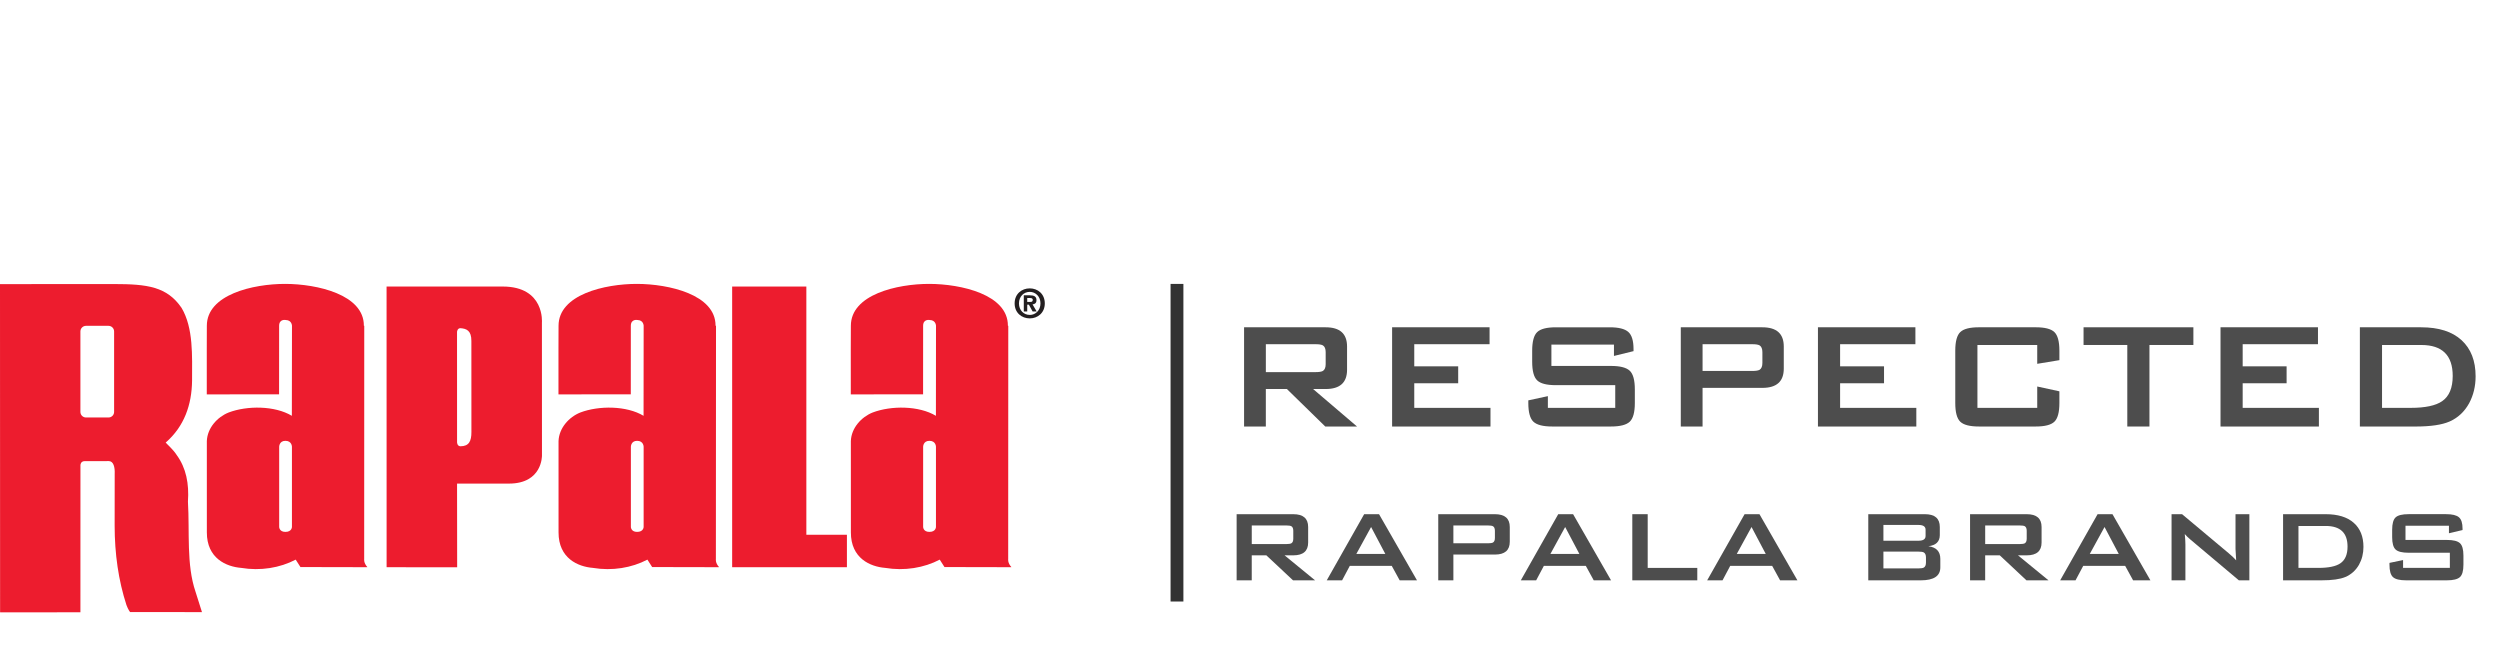 <?xml version="1.0" encoding="utf-8"?>
<!-- Generator: Adobe Illustrator 16.0.3, SVG Export Plug-In . SVG Version: 6.00 Build 0)  -->
<!DOCTYPE svg PUBLIC "-//W3C//DTD SVG 1.1//EN" "http://www.w3.org/Graphics/SVG/1.1/DTD/svg11.dtd">
<svg version="1.1" id="Layer_1" xmlns="http://www.w3.org/2000/svg" xmlns:xlink="http://www.w3.org/1999/xlink" x="0px" y="0px"
	 width="194.822px" height="50.303px" viewBox="0 0 194.822 50.303" enable-background="new 0 0 194.822 50.303"
	 xml:space="preserve">
<g>
	<g>
		<g>
			<path fill="#ED1C2E" d="M21.752,25.386l-0.004,5.344l-5.634,0.004v-3.541c-0.004,0,0.005-1.803,0.005-1.803
				c-0.003-2.434,3.593-3.269,6.114-3.266c2.485,0.006,6.133,0.832,6.123,3.258l0.03,0.008L28.38,43.576c0,0-0.052,0.29,0.252,0.62
				l-0.097,0.005l-5.121-0.011l-0.371-0.579c-1.224,0.643-2.74,0.896-4.258,0.643c-1.144-0.094-2.669-0.738-2.665-2.766
				l-0.001-7.119c0.039-1.01,0.81-1.871,1.703-2.225c1.438-0.545,3.6-0.538,4.922,0.26l0.01-7.021
				c-0.004,0.004-0.004-0.431-0.478-0.445C22.276,24.937,21.756,24.83,21.752,25.386z M21.756,34.816v6.246c0,0,0,0.388,0.485,0.388
				c0.509,0,0.509-0.388,0.509-0.388v-6.246c0,0,0-0.463-0.509-0.463C21.756,34.353,21.756,34.816,21.756,34.816z"/>
			<path fill="#ED1C2E" d="M49.16,25.386l-0.003,5.344l-5.636,0.004v-3.541c-0.002,0,0.006-1.803,0.006-1.803
				c-0.002-2.434,3.596-3.269,6.117-3.266c2.482,0.006,6.128,0.832,6.118,3.258l0.036,0.008l-0.01,18.186c0,0-0.053,0.29,0.249,0.62
				l-0.093,0.005l-5.122-0.011l-0.37-0.579c-1.226,0.643-2.74,0.896-4.257,0.643c-1.146-0.094-2.671-0.738-2.668-2.766l-0.001-7.119
				c0.039-1.01,0.81-1.871,1.701-2.225c1.438-0.545,3.604-0.538,4.925,0.26l0.007-7.021c-0.002,0.004-0.002-0.431-0.475-0.445
				C49.686,24.937,49.164,24.83,49.16,25.386z M49.164,34.816v6.246c0,0,0,0.388,0.484,0.388c0.51,0,0.51-0.388,0.51-0.388v-6.246
				c0,0,0-0.463-0.51-0.463C49.164,34.353,49.164,34.816,49.164,34.816z"/>
			<path fill="#ED1C2E" d="M39.172,22.329c3.303,0.001,3.06,2.819,3.059,2.808l0.004,10.373c-0.003-0.008,0.045,2.179-2.578,2.176
				h-4.039l0.008,6.52l-5.498-0.003L30.125,22.33L39.172,22.329z M36.737,33.658l-0.003-7.084c0.006-0.818-0.383-0.964-0.853-0.999
				c-0.26,0-0.26,0.303-0.265,0.282l0.003,8.612c0,0,0.002,0.304,0.267,0.309C36.546,34.773,36.74,34.384,36.737,33.658z"/>
			<polygon fill="#ED1C2E" points="57.056,44.202 57.056,22.33 62.838,22.33 62.838,41.673 65.999,41.673 65.999,44.202 			"/>
			<path fill="#ED1C2E" d="M71.938,25.386l-0.003,5.344l-5.633,0.004L66.3,27.193l0.007-1.803c-0.003-2.434,3.593-3.269,6.115-3.266
				c2.484,0.006,6.132,0.832,6.122,3.258l0.03,0.008l-0.007,18.186c0,0-0.052,0.29,0.252,0.62l-0.095,0.005l-5.122-0.011
				l-0.37-0.579c-1.225,0.643-2.744,0.896-4.26,0.643c-1.147-0.094-2.669-0.738-2.664-2.766l-0.002-7.119
				c0.035-1.01,0.811-1.871,1.703-2.225c1.438-0.545,3.6-0.538,4.925,0.26l0.007-7.021c-0.003,0.004-0.003-0.431-0.479-0.445
				C72.463,24.937,71.939,24.83,71.938,25.386z M71.939,34.816v6.246c0,0,0,0.388,0.488,0.388c0.511,0,0.511-0.388,0.511-0.388
				v-6.246c0,0,0-0.463-0.511-0.463C71.939,34.353,71.939,34.816,71.939,34.816z"/>
			<path fill="#ED1C2E" d="M15.739,47.701l-5.604-0.003c0,0-0.15-0.192-0.282-0.55c-0.624-1.925-0.917-3.986-0.919-6.184
				l0.004-4.028c0.026-0.536-0.097-0.997-0.452-1.003c-0.008,0.006-1.878,0.006-1.888,0.002c-0.331,0.004-0.331,0.318-0.329,0.318
				L6.267,47.714l-6.26,0.006L0,22.141l8.896-0.005c2.573,0,4.119,0.2,5.251,1.853c0.936,1.574,0.821,3.751,0.821,5.657
				c-0.018,1.904-0.618,3.596-2.057,4.843c0.186,0.212,0.603,0.562,0.858,0.971c0.738,1.009,0.974,2.235,0.877,3.634
				c0.14,2.371-0.131,4.899,0.59,7.018l0.468,1.479L15.739,47.701z M8.454,32.535c0.241,0,0.438-0.193,0.438-0.436v-6.27
				c0-0.242-0.196-0.438-0.438-0.438H6.703c-0.242,0-0.437,0.195-0.437,0.438v6.27c0,0.242,0.194,0.436,0.437,0.436H8.454z"/>
		</g>
		<path fill="#231F20" d="M80.052,24.272h-0.269v-1.261h0.468c0.327,0,0.521,0.092,0.521,0.381c0,0.23-0.139,0.314-0.308,0.327
			l0.322,0.553h-0.316l-0.29-0.53h-0.129V24.272z M80.289,23.528c0.12,0,0.193-0.024,0.193-0.165c0-0.13-0.139-0.139-0.243-0.139
			h-0.188v0.304H80.289z M80.248,24.812c-0.625,0-1.179-0.43-1.179-1.168c0-0.742,0.554-1.172,1.179-1.172
			c0.616,0,1.172,0.43,1.172,1.172C81.42,24.382,80.864,24.812,80.248,24.812z M80.248,22.745c-0.465,0-0.841,0.358-0.841,0.899
			c0,0.537,0.376,0.9,0.841,0.896v0.004c0.45,0,0.835-0.363,0.835-0.9C81.083,23.103,80.698,22.745,80.248,22.745z"/>
	</g>
	<line fill="none" stroke="#333333" stroke-miterlimit="10" x1="91.721" y1="22.125" x2="91.721" y2="46.875"/>
	<g>
		<path fill="#4D4D4D" d="M96.949,33.238v-7.732h6.358c1.112,0,1.668,0.5,1.668,1.498v1.814c0,0.998-0.556,1.498-1.668,1.498h-0.979
			l3.424,2.922h-2.475l-2.991-2.922h-1.641v2.922H96.949z M102.53,26.824h-3.884v2.174h3.884c0.269,0,0.456-0.031,0.562-0.092
			c0.144-0.09,0.216-0.266,0.216-0.527v-0.936c0-0.262-0.072-0.438-0.216-0.527C102.986,26.855,102.799,26.824,102.53,26.824z"/>
		<path fill="#4D4D4D" d="M108.485,33.238v-7.732h7.595v1.318h-5.868v1.724h3.423v1.319h-3.423v1.917h5.94v1.454H108.485z"/>
		<path fill="#4D4D4D" d="M125.775,26.855h-4.876v1.662h4.643c0.711,0,1.198,0.125,1.463,0.375c0.264,0.25,0.396,0.734,0.396,1.453
			v1.064c0,0.719-0.132,1.203-0.396,1.453s-0.751,0.375-1.46,0.375h-4.589c-0.71,0-1.196-0.125-1.46-0.375s-0.396-0.734-0.396-1.453
			V31.2l1.524-0.329v0.913h5.25v-1.769h-4.631c-0.71,0-1.194-0.124-1.453-0.374c-0.259-0.249-0.389-0.733-0.389-1.453v-0.854
			c0-0.719,0.13-1.203,0.389-1.453s0.743-0.375,1.453-0.375h4.214c0.681,0,1.158,0.12,1.432,0.359c0.273,0.24,0.41,0.686,0.41,1.334
			v0.165l-1.525,0.374V26.855z"/>
		<path fill="#4D4D4D" d="M130.982,33.238v-7.732h6.358c1.112,0,1.668,0.5,1.668,1.498v1.724c0,0.999-0.556,1.499-1.668,1.499
			h-4.661v3.012H130.982z M136.563,26.824h-3.884v2.084h3.884c0.269,0,0.456-0.031,0.562-0.092c0.144-0.092,0.216-0.269,0.216-0.532
			v-0.836c0-0.264-0.072-0.44-0.216-0.532C137.02,26.855,136.832,26.824,136.563,26.824z"/>
		<path fill="#4D4D4D" d="M141.67,33.238v-7.732h7.595v1.318h-5.868v1.724h3.423v1.319h-3.423v1.917h5.94v1.454H141.67z"/>
		<path fill="#4D4D4D" d="M158.759,26.884h-4.66v4.899h4.66v-1.663l1.727,0.375v0.914c0,0.719-0.13,1.203-0.389,1.453
			s-0.743,0.375-1.453,0.375h-4.43c-0.71,0-1.194-0.125-1.453-0.375s-0.389-0.734-0.389-1.453v-4.076
			c0-0.719,0.13-1.203,0.389-1.453s0.743-0.375,1.453-0.375h4.43c0.71,0,1.194,0.125,1.453,0.375s0.389,0.734,0.389,1.453v0.734
			l-1.727,0.285V26.884z"/>
		<path fill="#4D4D4D" d="M167.504,26.884v6.354h-1.726v-6.354h-3.409v-1.379h8.559v1.379H167.504z"/>
		<path fill="#4D4D4D" d="M173.042,33.238v-7.732h7.595v1.318h-5.868v1.724h3.423v1.319h-3.423v1.917h5.94v1.454H173.042z"/>
		<path fill="#4D4D4D" d="M183.902,33.238v-7.732h4.775c1.372,0,2.422,0.335,3.15,1.004c0.729,0.67,1.094,1.609,1.094,2.817
			c0,0.769-0.168,1.468-0.504,2.098c-0.364,0.659-0.873,1.134-1.524,1.423c-0.595,0.26-1.481,0.391-2.661,0.391H183.902z
			 M185.629,31.784h2.229c1.141,0,1.961-0.175,2.46-0.524c0.546-0.379,0.819-1.033,0.819-1.963c0-1.607-0.815-2.412-2.445-2.412
			h-3.063V31.784z"/>
		<path fill="#4D4D4D" d="M96.369,45.224V40.07h4.415c0.772,0,1.159,0.333,1.159,0.999v1.208c0,0.666-0.387,1-1.159,1h-0.679
			l2.377,1.947h-1.718l-2.078-1.947h-1.139v1.947H96.369z M100.245,40.949h-2.697v1.449h2.697c0.187,0,0.316-0.021,0.39-0.061
			c0.1-0.061,0.149-0.178,0.149-0.353v-0.624c0-0.174-0.05-0.291-0.149-0.352C100.562,40.968,100.432,40.949,100.245,40.949z"/>
		<path fill="#4D4D4D" d="M103.392,45.224l2.916-5.154h1.159l2.957,5.154h-1.349l-0.619-1.129h-3.267l-0.6,1.129H103.392z
			 M105.698,43.167h2.258l-1.108-2.098L105.698,43.167z"/>
		<path fill="#4D4D4D" d="M112.081,45.224V40.07h4.415c0.772,0,1.159,0.333,1.159,0.999v1.148c0,0.666-0.387,0.999-1.159,0.999
			h-3.236v2.008H112.081z M115.957,40.949h-2.697v1.389h2.697c0.187,0,0.316-0.021,0.39-0.061c0.1-0.061,0.149-0.18,0.149-0.355
			v-0.557c0-0.176-0.05-0.295-0.149-0.355C116.273,40.969,116.144,40.949,115.957,40.949z"/>
		<path fill="#4D4D4D" d="M118.515,45.224l2.916-5.154h1.159l2.957,5.154h-1.349l-0.619-1.129h-3.267l-0.6,1.129H118.515z
			 M120.821,43.167h2.258l-1.108-2.098L120.821,43.167z"/>
		<path fill="#4D4D4D" d="M127.204,45.224V40.07h1.199v4.186h3.865v0.969H127.204z"/>
		<path fill="#4D4D4D" d="M133.038,45.224l2.916-5.154h1.159l2.957,5.154h-1.349l-0.619-1.129h-3.267l-0.6,1.129H133.038z
			 M135.345,43.167h2.258l-1.108-2.098L135.345,43.167z"/>
		<path fill="#4D4D4D" d="M145.593,45.224V40.07h4.415c0.772,0,1.159,0.333,1.159,0.999v0.629c0,0.507-0.297,0.796-0.889,0.869
			c0.619,0.08,0.929,0.409,0.929,0.989v0.659c0,0.673-0.507,1.009-1.519,1.009H145.593z M149.509,40.909h-2.737v1.229h2.737
			c0.366,0,0.549-0.124,0.549-0.37v-0.489C150.058,41.033,149.875,40.909,149.509,40.909z M149.509,42.987h-2.737v1.308h2.737
			c0.199,0,0.34-0.022,0.419-0.069c0.106-0.066,0.16-0.196,0.16-0.39v-0.389c0-0.193-0.054-0.324-0.16-0.391
			C149.849,43.009,149.708,42.987,149.509,42.987z"/>
		<path fill="#4D4D4D" d="M153.524,45.224V40.07h4.415c0.772,0,1.159,0.333,1.159,0.999v1.208c0,0.666-0.387,1-1.159,1h-0.679
			l2.377,1.947h-1.718l-2.078-1.947h-1.139v1.947H153.524z M157.4,40.949h-2.697v1.449h2.697c0.187,0,0.316-0.021,0.39-0.061
			c0.1-0.061,0.149-0.178,0.149-0.353v-0.624c0-0.174-0.05-0.291-0.149-0.352C157.717,40.968,157.587,40.949,157.4,40.949z"/>
		<path fill="#4D4D4D" d="M160.547,45.224l2.916-5.154h1.159l2.957,5.154h-1.349l-0.619-1.129h-3.267l-0.6,1.129H160.547z
			 M162.854,43.167h2.258l-1.108-2.098L162.854,43.167z"/>
		<path fill="#4D4D4D" d="M169.227,45.224V40.07h0.819l3.626,3.037c0.26,0.219,0.456,0.406,0.589,0.559
			c-0.033-0.479-0.05-0.775-0.05-0.889V40.07h1.079v5.154h-0.819l-3.786-3.187c-0.159-0.134-0.303-0.272-0.429-0.419
			c0.033,0.332,0.05,0.605,0.05,0.818v2.787H169.227z"/>
		<path fill="#4D4D4D" d="M177.917,45.224V40.07h3.316c0.952,0,1.682,0.223,2.188,0.67c0.506,0.445,0.76,1.072,0.76,1.877
			c0,0.514-0.117,0.979-0.35,1.398c-0.254,0.439-0.606,0.756-1.06,0.949c-0.413,0.174-1.028,0.26-1.848,0.26H177.917z
			 M179.116,44.255h1.548c0.793,0,1.362-0.117,1.708-0.35c0.38-0.254,0.569-0.689,0.569-1.309c0-1.072-0.565-1.608-1.698-1.608
			h-2.127V44.255z"/>
		<path fill="#4D4D4D" d="M190.843,40.968h-3.386v1.109h3.224c0.494,0,0.832,0.084,1.016,0.25s0.275,0.489,0.275,0.969v0.709
			c0,0.479-0.091,0.803-0.274,0.969c-0.184,0.167-0.521,0.25-1.014,0.25h-3.187c-0.493,0-0.831-0.083-1.014-0.25
			c-0.184-0.166-0.275-0.489-0.275-0.969v-0.14l1.06-0.22v0.609h3.646v-1.179h-3.217c-0.492,0-0.829-0.083-1.009-0.25
			s-0.27-0.489-0.27-0.969v-0.569c0-0.479,0.09-0.803,0.27-0.969s0.517-0.25,1.009-0.25h2.927c0.474,0,0.805,0.08,0.994,0.24
			c0.19,0.159,0.285,0.455,0.285,0.889v0.109l-1.06,0.25V40.968z"/>
	</g>
</g>
</svg>
